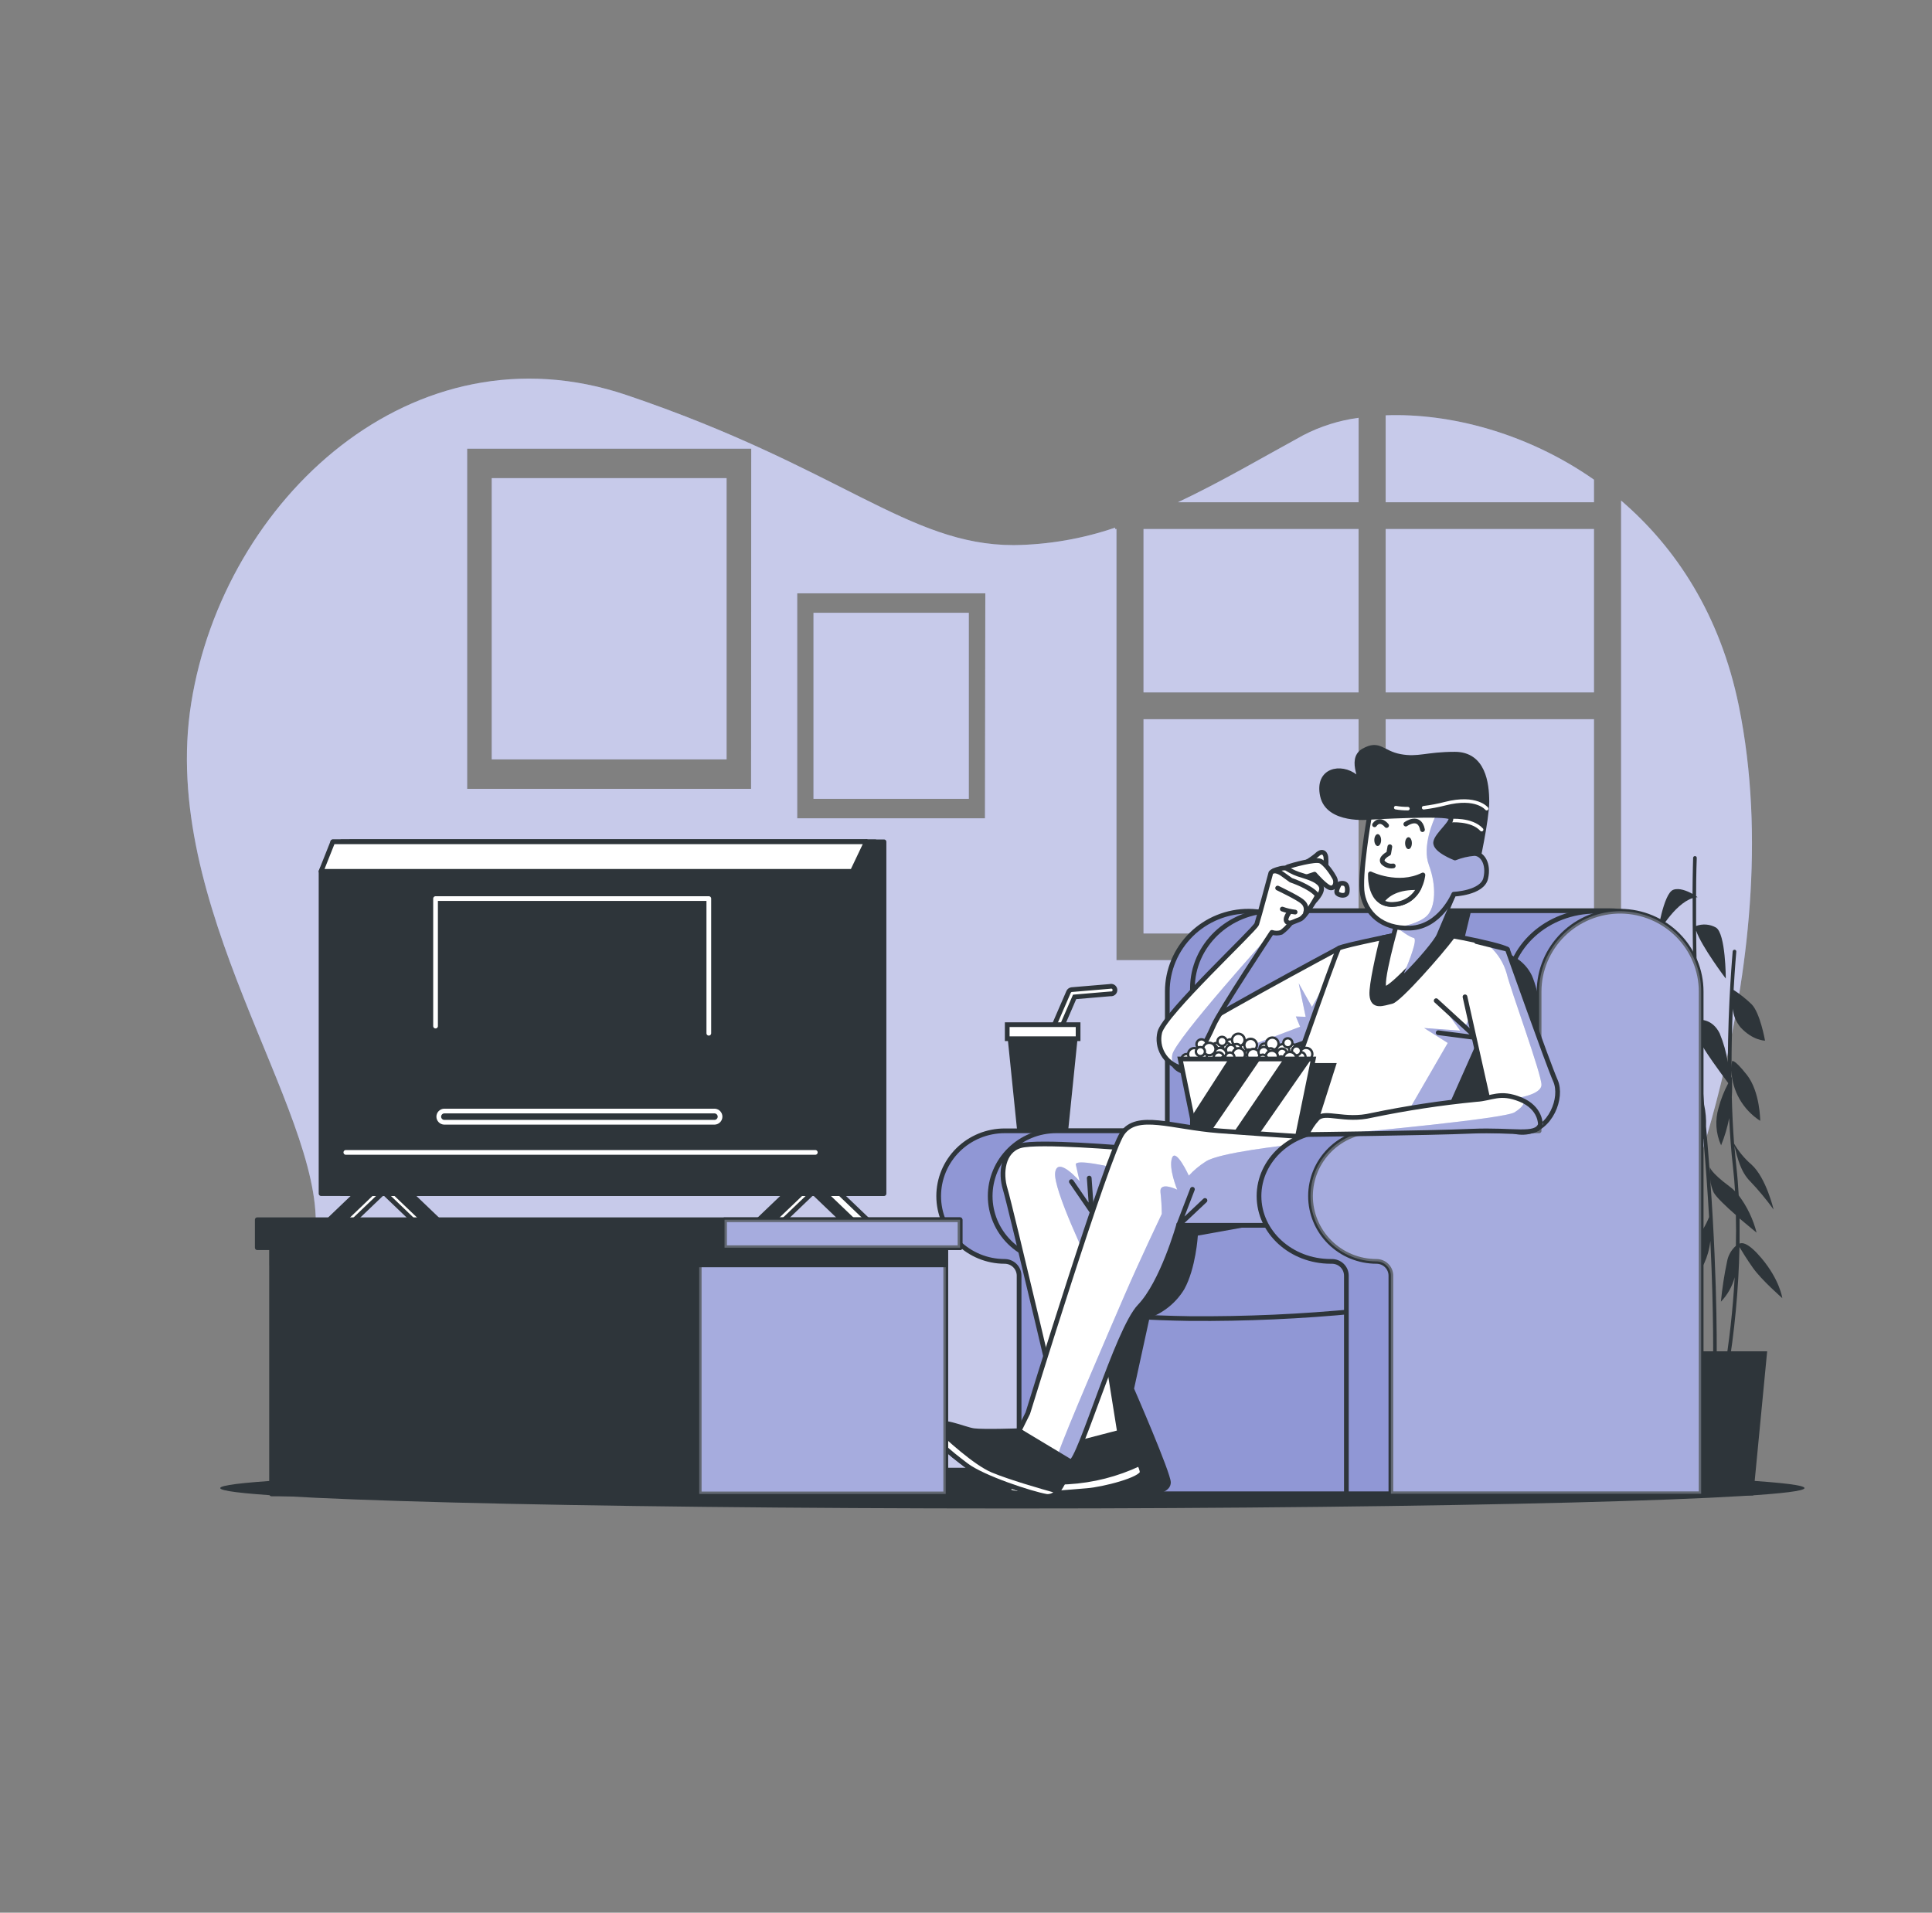 <svg width="410" height="406" viewBox="0 0 410 406" fill="none" xmlns="http://www.w3.org/2000/svg">
<rect x="0" y="0" width="410" height="406" fill="#808080" stroke="none"/>
<path d="M288.312 152.664H242.671V198.144H288.312V152.664Z" fill="#9097D5"/>
<path d="M288.32 106.607V88.687C284.205 89.229 280.219 90.485 276.545 92.397C267.96 97.075 259.136 102.296 249.977 106.607H288.32Z" fill="#9097D5"/>
<path d="M338.266 112.291H294.06V146.972H338.266V112.291Z" fill="#9097D5"/>
<path d="M338.266 152.664H294.06V198.144H338.266V152.664Z" fill="#9097D5"/>
<path d="M288.312 112.291H242.671V146.972H288.312V112.291Z" fill="#9097D5"/>
<path d="M294.06 106.607H338.266V101.817C324.031 91.845 307.566 87.647 294.06 88.159V106.607Z" fill="#9097D5"/>
<path d="M352.912 267.505C352.912 267.505 380.48 206.102 369 149.822C365.056 130.497 355.634 116.197 344.023 106.258V203.812H236.931V112.291H236.644V111.999C229.713 114.371 222.443 115.624 215.111 115.71C192.725 115.71 178.366 99.218 133.012 83.871C87.658 68.525 47.462 106.039 40.574 149.254C33.686 192.468 68.134 235.098 66.986 260.652C65.838 286.206 57.63 317.078 57.63 317.078H358.078C358.078 317.078 347.163 297.07 352.912 267.505ZM159.392 167.443H99.138V95.24H159.424L159.392 167.443ZM209.026 173.695H169.182V125.941H209.1L209.026 173.695Z" fill="#9097D5"/>
<path d="M154.193 101.492H104.353V161.19H154.193V101.492Z" fill="#9097D5"/>
<path d="M205.599 130.074H172.635V169.562H205.599V130.074Z" fill="#9097D5"/>
<g opacity="0.7">
<path opacity="0.7" d="M288.312 152.664H242.671V198.144H288.312V152.664Z" fill="white"/>
<path opacity="0.7" d="M288.32 106.607V88.687C284.205 89.229 280.219 90.485 276.545 92.397C267.96 97.075 259.136 102.296 249.977 106.607H288.32Z" fill="white"/>
<path opacity="0.7" d="M338.266 112.291H294.06V146.972H338.266V112.291Z" fill="white"/>
<path opacity="0.7" d="M338.266 152.664H294.06V198.144H338.266V152.664Z" fill="white"/>
<path opacity="0.7" d="M288.312 112.291H242.671V146.972H288.312V112.291Z" fill="white"/>
<path opacity="0.7" d="M294.06 106.607H338.266V101.817C324.031 91.845 307.566 87.647 294.06 88.159V106.607Z" fill="white"/>
<path opacity="0.7" d="M352.912 267.505C352.912 267.505 380.48 206.102 369 149.822C365.056 130.497 355.634 116.197 344.023 106.258V203.812H236.931V112.291H236.644V111.999C229.713 114.371 222.443 115.624 215.111 115.71C192.725 115.71 178.366 99.218 133.012 83.871C87.658 68.525 47.462 106.039 40.574 149.254C33.686 192.468 68.134 235.098 66.986 260.652C65.838 286.206 57.63 317.078 57.63 317.078H358.078C358.078 317.078 347.163 297.07 352.912 267.505ZM159.392 167.443H99.138V95.24H159.424L159.392 167.443ZM209.026 173.695H169.182V125.941H209.1L209.026 173.695Z" fill="white"/>
<path opacity="0.7" d="M154.193 101.492H104.353V161.19H154.193V101.492Z" fill="white"/>
<path opacity="0.7" d="M205.599 130.074H172.635V169.562H205.599V130.074Z" fill="white"/>
</g>
<path d="M214.84 320.196C307.679 320.196 382.94 318.258 382.94 315.868C382.94 313.478 307.679 311.54 214.84 311.54C122.001 311.54 46.74 313.478 46.74 315.868C46.74 318.258 122.001 320.196 214.84 320.196Z" fill="#2E353A"/>
<path d="M373.805 267.059C371.025 263.754 369.705 263.721 369.164 263.973C369.164 262.23 369.164 260.454 369.164 258.646C371.091 260.27 372.772 261.643 372.772 261.643C372.046 258.788 370.759 256.103 368.984 253.742C368.869 251.728 368.713 249.682 368.492 247.717C368.328 246.247 368.196 244.753 368.073 243.259C368.738 245.865 369.385 248.748 371.468 250.811C373.241 252.678 374.884 254.661 376.388 256.746C376.388 256.746 374.822 250.039 371.698 247.205C370.221 245.935 368.971 244.428 368 242.747C367.754 239.451 367.598 236.121 367.516 232.857C367.61 231.451 367.61 230.041 367.516 228.635L367.426 228.749C367.426 228.237 367.426 227.734 367.426 227.238C367.507 229.373 368.106 231.457 369.17 233.315C370.235 235.173 371.734 236.751 373.543 237.916C373.543 237.916 373.543 231.729 370.681 228.115C367.819 224.502 367.557 225.281 367.557 225.281C367.499 225.76 367.467 226.231 367.458 226.678C367.458 222.098 367.565 217.819 367.721 214.141C367.86 215.581 368.431 216.947 369.361 218.063C371.968 220.896 374.568 220.896 374.568 220.896C374.568 220.896 373.526 214.969 371.706 213.158C370.538 212.03 369.264 211.016 367.901 210.129C368.172 205.257 368.459 202.131 368.467 202.009C368.473 201.96 368.468 201.909 368.454 201.861C368.439 201.813 368.416 201.769 368.383 201.73C368.351 201.691 368.312 201.66 368.267 201.636C368.222 201.613 368.173 201.599 368.123 201.595C368.022 201.588 367.923 201.62 367.845 201.683C367.767 201.747 367.717 201.837 367.704 201.936C367.704 202.099 366.72 212.492 366.671 225.484C366.335 223.373 365.752 221.307 364.933 219.329C363.375 216.227 360.767 216.487 360.767 216.487C360.659 216.467 360.549 216.453 360.439 216.447C360.128 209.334 359.988 202.886 359.947 197.551C361.095 200.929 366.237 207.718 366.237 207.718C366.237 207.718 366.237 198.177 364.154 196.886C363.518 196.529 362.812 196.314 362.084 196.256C361.356 196.199 360.623 196.3 359.939 196.553C359.939 194.303 359.939 192.265 359.939 190.479L360.259 190.438L359.939 190.227C359.939 185.201 360.078 182.213 360.078 182.107C360.081 182.058 360.073 182.008 360.055 181.961C360.038 181.915 360.011 181.872 359.977 181.835C359.942 181.799 359.901 181.77 359.855 181.75C359.809 181.729 359.76 181.719 359.709 181.717C359.659 181.715 359.608 181.723 359.561 181.74C359.513 181.757 359.469 181.784 359.432 181.818C359.395 181.852 359.364 181.893 359.343 181.938C359.322 181.984 359.31 182.033 359.308 182.083C359.308 182.164 359.209 184.982 359.176 189.74C358.078 189.131 356.356 188.392 355.076 188.879C352.994 189.691 351.69 198.42 351.69 198.42C351.69 198.42 355.199 191.924 359.201 190.633C359.201 195.773 359.201 202.935 359.513 211.274C358.586 211.152 355.331 210.885 353.773 212.898C351.944 215.212 349.345 223.211 349.345 223.211L359.513 211.623C359.567 213.247 359.633 214.915 359.709 216.625C359.488 216.869 359.578 217.34 359.767 217.892C360.029 223.292 360.382 229.057 360.882 234.944C359.404 236.576 358.071 238.331 356.897 240.19C354.027 244.574 353.773 251.282 353.773 251.282C353.773 251.282 360.218 244.639 361.489 241.692C362.005 247.644 362.399 253.23 362.694 258.338C362.001 260.095 361.008 261.721 359.759 263.145C357.151 266.239 357.151 273.205 357.151 273.205C357.151 273.205 362.071 270.932 362.965 263.405C363.736 279.425 363.539 289.608 363.531 289.754C363.53 289.804 363.538 289.854 363.557 289.901C363.575 289.947 363.603 289.99 363.638 290.026C363.673 290.063 363.715 290.092 363.761 290.112C363.807 290.132 363.857 290.143 363.908 290.144C363.958 290.145 364.008 290.136 364.055 290.118C364.101 290.099 364.144 290.072 364.18 290.037C364.216 290.003 364.244 289.961 364.264 289.915C364.283 289.869 364.293 289.82 364.293 289.77C364.293 289.592 364.613 273.701 362.94 250.34C363.02 251.288 363.261 252.216 363.654 253.084C364.162 254.083 366.302 256.097 368.377 257.916C368.434 260.132 368.434 262.317 368.377 264.452C367.391 265.323 366.732 266.5 366.507 267.789C365.912 270.6 365.476 273.441 365.203 276.299C366.608 274.851 367.613 273.07 368.123 271.127C367.749 277.968 366.988 284.784 365.843 291.54C365.826 291.64 365.849 291.743 365.907 291.826C365.966 291.91 366.054 291.967 366.155 291.987H366.228C366.319 291.986 366.406 291.954 366.475 291.897C366.544 291.839 366.59 291.759 366.606 291.67C368.102 282.756 368.952 273.747 369.148 264.712C369.631 265.524 370.673 267.254 371.985 269.105C373.805 271.687 378.233 275.552 378.233 275.552C378.233 275.552 377.717 271.703 373.805 267.059ZM367.032 251.842C362.866 248.748 362.866 247.717 362.866 247.717C362.84 248.223 362.84 248.729 362.866 249.235C362.629 245.987 362.35 242.609 362.046 239.118C362.106 237.553 361.968 235.988 361.636 234.457C361.251 229.812 360.956 225.289 360.718 220.953C361.538 222.853 365.089 227.669 366.745 229.885V229.975C365.876 231.607 365.197 233.331 364.72 235.115C363.921 237.757 364.107 240.595 365.244 243.113C366.001 241.247 366.575 239.314 366.958 237.339C367.122 240.847 367.376 244.388 367.778 247.831C367.959 249.503 368.101 251.179 368.205 252.857C367.839 252.491 367.447 252.151 367.032 251.842Z" fill="#2E353A"/>
<path d="M372.075 317.435H358.34L355.404 286.831H375.019L372.075 317.435Z" fill="#2E353A"/>
<path d="M247.722 210.47V240.035H213.2C211.362 240.034 209.542 240.392 207.844 241.087C206.146 241.783 204.603 242.803 203.303 244.09C202.003 245.376 200.972 246.904 200.268 248.585C199.565 250.266 199.203 252.068 199.203 253.888C199.203 257.564 200.677 261.09 203.302 263.689C205.927 266.289 209.488 267.749 213.2 267.749C214.013 267.749 214.793 268.069 215.369 268.638C215.944 269.208 216.267 269.98 216.267 270.786V317.07H282.08V210.47C282.08 205.976 280.288 201.663 277.095 198.47C273.901 195.277 269.563 193.461 265.024 193.418C262.756 193.408 260.508 193.841 258.409 194.693C256.31 195.545 254.402 196.8 252.795 198.384C251.187 199.969 249.911 201.852 249.041 203.926C248.17 206 247.722 208.224 247.722 210.47Z" fill="#9097D5" stroke="#2E353A" stroke-miterlimit="10"/>
<path d="M258.653 210.47V240.035H224.131C222.293 240.034 220.473 240.392 218.775 241.087C217.076 241.783 215.533 242.803 214.233 244.09C212.934 245.376 211.902 246.904 211.199 248.585C210.495 250.266 210.133 252.068 210.133 253.888C210.133 257.564 211.608 261.09 214.233 263.689C216.858 266.289 220.418 267.749 224.131 267.749C224.944 267.749 225.724 268.069 226.299 268.638C226.874 269.208 227.197 269.98 227.197 270.786V317.07H293.035V210.47C293.035 205.976 291.244 201.663 288.05 198.47C284.856 195.277 280.518 193.461 275.979 193.418C273.709 193.404 271.458 193.835 269.357 194.686C267.255 195.537 265.344 196.791 263.734 198.375C262.123 199.96 260.846 201.845 259.973 203.92C259.101 205.996 258.653 208.222 258.653 210.47Z" fill="#9097D5" stroke="#2E353A" stroke-miterlimit="10"/>
<path d="M267.73 259.84L254.2 262.276C254.2 262.276 253.79 269.178 251.33 273.644C249.641 276.446 247.038 278.595 243.95 279.734L240.67 294.756C240.67 294.756 248.46 312.62 248.46 314.65C248.46 316.68 245.59 317.086 245.59 317.086H229.19V254.968H269.78L267.73 259.84Z" fill="#2E353A"/>
<path d="M253.052 248.537V209.796C253.052 200.694 260.768 193.313 270.272 193.313H341.612C351.124 193.313 358.832 200.694 358.832 209.796V255.082H268.361L253.052 248.537Z" fill="#9097D5" stroke="#2E353A" stroke-miterlimit="10"/>
<path d="M312.199 193.305L310.69 199.557L319.8 202.31C319.8 202.31 323.564 203.65 325.105 207.06C326.647 210.47 327.631 217.811 327.631 217.811L327.885 224.81V238.728H298.365L302.4 200.077L306.188 193.581L312.199 193.305Z" fill="#2E353A"/>
<path d="M287.976 278.305C276.207 279.45 264.385 279.979 252.56 279.888C234.7 279.628 224.04 277.777 224.04 277.777" stroke="#2E353A" stroke-miterlimit="10"/>
<path d="M284.105 201.295C284.105 201.295 251.519 218.72 249.92 220.864C248.321 223.008 247.32 227.36 252.921 227.79C258.521 228.221 279.71 220.271 279.71 220.271L284.105 201.295Z" fill="white"/>
<path d="M281.309 208.684L278.415 213.727L275.61 208.725L277.086 215.838L275.003 215.765L275.905 217.941L257.956 224.762C257.956 224.762 263.843 225.436 268.329 223.787C272.814 222.139 276.84 221.075 276.84 221.075L281.309 208.684Z" fill="#9097D5"/>
<g style="mix-blend-mode:multiply" opacity="0.3">
<path d="M281.309 208.684L278.415 213.727L275.61 208.725L277.086 215.838L275.003 215.765L275.905 217.941L257.956 224.762C257.956 224.762 263.843 225.436 268.329 223.787C272.814 222.139 276.84 221.075 276.84 221.075L281.309 208.684Z" fill="#D9DCF2"/>
</g>
<path d="M284.105 201.295C284.105 201.295 251.519 218.72 249.92 220.864C248.321 223.008 247.32 227.36 252.921 227.79C258.521 228.221 279.71 220.271 279.71 220.271L284.105 201.295Z" stroke="#2E353A" stroke-linecap="round" stroke-linejoin="round"/>
<path d="M274.987 184.121C276.58 183.498 278.064 182.63 279.382 181.547C280.784 180.158 281.383 181.352 281.383 182.14C281.383 182.927 281.785 184.917 279.784 185.704C277.783 186.492 274.987 186.102 274.987 184.121Z" fill="white" stroke="#2E353A" stroke-linecap="round" stroke-linejoin="round"/>
<path d="M270.452 186.013C271.333 185.244 272.289 184.564 273.306 183.983C274.126 183.691 279.095 182.278 280.202 182.781C281.309 183.285 282.777 185.485 283.228 186.362C283.679 187.239 283.376 188.514 282.408 188.465C281.44 188.416 278.972 185.558 278.972 185.558L274.872 186.906C274.872 186.906 273.175 187.653 272.347 187.174C271.518 186.695 270.674 186.971 270.452 186.013Z" fill="white" stroke="#2E353A" stroke-linecap="round" stroke-linejoin="round"/>
<path d="M270.69 184.665C270.69 184.665 272.56 183.967 273.101 184.381C274.114 185.025 275.22 185.512 276.381 185.826C278.095 186.37 280.005 186.995 280.415 188.262C280.825 189.529 278.775 191.453 278.775 191.453C276.965 190.221 275.087 189.087 273.15 188.059C271.42 187.198 268.616 185.258 270.69 184.665Z" fill="white" stroke="#2E353A" stroke-linecap="round" stroke-linejoin="round"/>
<path d="M273.962 186.833L272.158 185.534C272.158 185.534 270.518 184.267 269.698 185.258C269.698 185.258 267.099 194.961 266.697 196.147C266.295 197.332 247.123 215.18 246.123 219.11C245.739 220.684 245.981 222.343 246.799 223.745C247.618 225.146 248.949 226.182 250.518 226.637C252.921 227.23 256.119 220.896 257.513 217.705C258.907 214.514 269.911 197.909 269.911 197.909C270.561 198.122 271.263 198.122 271.912 197.909C272.678 197.355 273.353 196.686 273.913 195.927L275.914 195.115C276.906 194.726 279.308 190.763 279.505 190.17C279.515 190.111 279.515 190.051 279.505 189.992C278.128 188.213 273.962 186.833 273.962 186.833Z" fill="white"/>
<g style="mix-blend-mode:multiply">
<path d="M248.944 225.939C249.428 226.252 249.96 226.488 250.518 226.637C252.921 227.23 256.119 220.896 257.513 217.705C258.907 214.514 269.911 197.909 269.911 197.909C269.911 197.909 249.362 220.645 248.772 223.893C248.648 224.578 248.707 225.283 248.944 225.939Z" fill="#9097D5"/>
</g>
<g style="mix-blend-mode:multiply" opacity="0.3">
<path d="M248.944 225.939C249.428 226.252 249.96 226.488 250.518 226.637C252.921 227.23 256.119 220.896 257.513 217.705C258.907 214.514 269.911 197.909 269.911 197.909C269.911 197.909 249.362 220.645 248.772 223.893C248.648 224.578 248.707 225.283 248.944 225.939Z" fill="#D9DCF2"/>
</g>
<path d="M273.962 186.833L272.158 185.534C272.158 185.534 270.518 184.267 269.698 185.258C269.698 185.258 267.099 194.961 266.697 196.147C266.295 197.332 247.123 215.18 246.123 219.11C245.739 220.684 245.981 222.343 246.799 223.745C247.618 225.146 248.949 226.182 250.518 226.637C252.921 227.23 256.119 220.896 257.513 217.705C258.907 214.514 269.911 197.909 269.911 197.909C270.561 198.122 271.263 198.122 271.912 197.909C272.678 197.355 273.353 196.686 273.913 195.927L275.914 195.115C276.906 194.726 279.308 190.763 279.505 190.17C279.515 190.111 279.515 190.051 279.505 189.992C278.128 188.213 273.962 186.833 273.962 186.833Z" stroke="#2E353A" stroke-linecap="round" stroke-linejoin="round"/>
<path d="M272.125 192.964C273.004 193.284 273.917 193.5 274.848 193.605" stroke="#2E353A" stroke-linecap="round" stroke-linejoin="round"/>
<path d="M273.552 193.735C273.552 193.735 271.912 195.854 273.913 195.952" stroke="#2E353A" stroke-linecap="round" stroke-linejoin="round"/>
<path d="M271.133 188.506C271.133 188.506 275.627 190.649 276.406 191.421C276.745 191.69 276.992 192.058 277.109 192.474C277.227 192.889 277.21 193.33 277.062 193.735" stroke="#2E353A" stroke-linecap="round" stroke-linejoin="round"/>
<path d="M284.302 187.572C284.302 187.572 283.318 189.196 283.81 189.651C284.302 190.105 285.778 190.382 285.901 189.285C286.024 188.189 285.778 187.198 284.302 187.572Z" fill="white" stroke="#2E353A" stroke-linecap="round" stroke-linejoin="round"/>
<path d="M237.587 303.997C237.587 303.997 242.392 310.858 242.392 312.449C242.392 314.041 234.126 316.144 230.658 316.404C227.189 316.664 218.932 317.46 215.463 316.932C211.995 316.404 215.463 315.088 218.932 312.709C222.4 310.33 225.598 309.543 226.394 306.904L237.587 303.997Z" fill="#2E353A" stroke="#2E353A" stroke-miterlimit="10"/>
<path d="M230.658 316.404C234.126 316.144 242.392 314.033 242.392 312.449C242.292 311.838 242.081 311.249 241.769 310.712C237.033 312.952 231.903 314.259 226.664 314.561C221.113 314.845 217.579 314.894 215.504 314.885C213.864 315.933 213.257 316.599 215.463 316.932C218.94 317.492 227.197 316.68 230.658 316.404Z" fill="white" stroke="#2E353A" stroke-miterlimit="10"/>
<path d="M239.194 243.73C239.194 243.73 220.26 242.106 216.529 243.202C212.798 244.298 212.265 249.008 213.331 252.443C214.397 255.877 226.394 306.936 226.394 306.936L237.587 304.029L231.461 265.67L239.194 243.73Z" fill="white"/>
<path d="M235.971 247.774C235.971 247.774 228.034 245.874 228.313 247.23C228.591 248.586 229.133 250.754 229.133 250.754C229.133 250.754 224.475 245.33 223.926 248.854C223.376 252.378 231.306 268.642 231.306 268.642L235.971 247.774Z" fill="#9097D5"/>
<g style="mix-blend-mode:multiply" opacity="0.3">
<path d="M235.971 247.774C235.971 247.774 228.034 245.874 228.313 247.23C228.591 248.586 229.133 250.754 229.133 250.754C229.133 250.754 224.475 245.33 223.926 248.854C223.376 252.378 231.306 268.642 231.306 268.642L235.971 247.774Z" fill="#D9DCF2"/>
</g>
<path d="M239.194 243.73C239.194 243.73 220.26 242.106 216.529 243.202C212.798 244.298 212.265 249.008 213.331 252.443C214.397 255.877 226.394 306.936 226.394 306.936L237.587 304.029L231.461 265.67L239.194 243.73Z" stroke="#2E353A" stroke-miterlimit="10"/>
<path d="M227.361 250.819L231.65 257.071L231.15 250.064" stroke="#2E353A" stroke-linecap="round" stroke-linejoin="round"/>
<path d="M299.899 197.73C299.899 197.73 284.704 200.702 284.105 201.295C283.507 201.888 269.714 241.489 269.714 241.489H305.097C305.097 241.489 321.292 202.513 319.857 201.498C318.422 200.483 302.9 197.316 299.899 197.73Z" fill="white" stroke="#2E353A" stroke-linecap="round" stroke-linejoin="round"/>
<path d="M311.821 216.016L311.124 217.527L306.68 214.36L309.878 218.769L302.227 218.217L307.238 221.384L299.038 235.561L307.656 234.181L313.347 221.384L311.821 216.016Z" fill="#9097D5"/>
<g style="mix-blend-mode:multiply" opacity="0.3">
<path d="M311.821 216.016L311.124 217.527L306.68 214.36L309.878 218.769L302.227 218.217L307.238 221.384L299.038 235.561L307.656 234.181L313.347 221.384L311.821 216.016Z" fill="#D9DCF2"/>
</g>
<path d="M304.778 212.411L313.355 220.271L305.204 219.208" stroke="#2E353A" stroke-linecap="round" stroke-linejoin="round"/>
<path d="M299.899 197.73C299.899 197.73 296.783 198.339 293.339 199.062C292.584 202.156 290.969 209.066 291.125 211.193C291.321 213.97 293.519 212.979 295.323 212.582C296.897 212.232 305.581 202.407 308.345 198.688C304.622 198.022 301.153 197.568 299.899 197.73Z" fill="#2E353A" stroke="#2E353A" stroke-linecap="round" stroke-linejoin="round"/>
<path d="M276.799 225.655H283.671L278.365 242.317H271.297L276.799 225.655Z" fill="#2E353A"/>
<path d="M296.504 195.749C296.504 195.749 292.502 209.61 293.904 209.813C295.307 210.016 304.097 200.304 304.901 198.323C305.704 196.342 308.509 189.805 308.509 189.805C308.509 189.805 302.9 195.359 296.504 195.749Z" fill="white" stroke="#2E353A" stroke-linecap="round" stroke-linejoin="round"/>
<g style="mix-blend-mode:multiply">
<path d="M304.901 198.323C305.721 196.35 308.509 189.805 308.509 189.805C308.509 189.805 302.9 195.359 296.504 195.749L296.225 196.723C297.234 197.535 299.111 198.891 300.005 199.086C300.899 199.281 299.185 203.674 297.947 206.63C300.94 203.666 304.409 199.541 304.901 198.323Z" fill="#9097D5"/>
</g>
<g style="mix-blend-mode:multiply" opacity="0.3">
<path d="M304.901 198.323C305.721 196.35 308.509 189.805 308.509 189.805C308.509 189.805 302.9 195.359 296.504 195.749L296.225 196.723C297.234 197.535 299.111 198.891 300.005 199.086C300.899 199.281 299.185 203.674 297.947 206.63C300.94 203.666 304.409 199.541 304.901 198.323Z" fill="#D9DCF2"/>
</g>
<path d="M290.583 173.492C290.583 173.492 281.867 174.45 280.653 168.937C279.44 163.423 284.54 162.4 287.681 164.877C290.083 166.76 285.983 161.279 289.37 159.363C292.756 157.447 293.248 159.842 297.127 160.565C301.006 161.288 302.695 160.086 308.746 160.086C314.798 160.086 315.536 166.322 315.536 170.155C315.536 173.987 313.355 183.829 313.355 183.829C313.355 183.829 309.722 184.787 307.057 183.829C304.392 182.871 301.243 179.769 302.211 177.836C303.179 175.904 300.76 174.954 298.332 174.954C295.905 174.954 290.583 173.492 290.583 173.492Z" fill="#2E353A" stroke="#2E353A" stroke-linecap="round" stroke-linejoin="round"/>
<path d="M302.121 171.454C303.667 171.266 305.198 170.976 306.705 170.585C313.355 168.888 315.495 171.649 315.495 171.649" stroke="white" stroke-width="0.75" stroke-linecap="round" stroke-linejoin="round"/>
<path d="M296.2 171.438C297.05 171.587 297.912 171.657 298.775 171.649" stroke="white" stroke-width="0.75" stroke-linecap="round" stroke-linejoin="round"/>
<path d="M307.779 174.198C307.779 174.198 312.281 173.768 314.421 176.107" stroke="white" stroke-width="0.75" stroke-linecap="round" stroke-linejoin="round"/>
<path d="M252.863 224.786C252.863 224.993 252.801 225.196 252.685 225.368C252.569 225.54 252.404 225.674 252.21 225.754C252.017 225.833 251.804 225.854 251.599 225.813C251.394 225.773 251.206 225.673 251.058 225.527C250.91 225.38 250.809 225.193 250.768 224.99C250.727 224.787 250.748 224.576 250.828 224.385C250.908 224.194 251.044 224.03 251.218 223.915C251.392 223.8 251.596 223.738 251.806 223.738C251.944 223.738 252.082 223.766 252.21 223.818C252.339 223.871 252.455 223.948 252.554 224.045C252.652 224.143 252.73 224.258 252.783 224.385C252.836 224.512 252.863 224.648 252.863 224.786Z" fill="white" stroke="#2E353A" stroke-width="0.5" stroke-miterlimit="10"/>
<path d="M253.462 225.103C254.196 225.103 254.79 224.514 254.79 223.787C254.79 223.061 254.196 222.472 253.462 222.472C252.728 222.472 252.134 223.061 252.134 223.787C252.134 224.514 252.728 225.103 253.462 225.103Z" fill="white" stroke="#2E353A" stroke-width="0.5" stroke-miterlimit="10"/>
<path d="M253.093 226.654C253.627 226.654 254.061 226.225 254.061 225.695C254.061 225.166 253.627 224.737 253.093 224.737C252.559 224.737 252.125 225.166 252.125 225.695C252.125 226.225 252.559 226.654 253.093 226.654Z" fill="white" stroke="#2E353A" stroke-width="0.5" stroke-miterlimit="10"/>
<path d="M276.57 224.737C276.571 224.945 276.511 225.148 276.395 225.321C276.28 225.495 276.115 225.63 275.922 225.711C275.729 225.791 275.516 225.813 275.311 225.774C275.105 225.734 274.916 225.635 274.767 225.489C274.618 225.343 274.516 225.156 274.475 224.953C274.433 224.749 274.454 224.538 274.534 224.346C274.614 224.155 274.749 223.99 274.923 223.875C275.097 223.76 275.302 223.698 275.512 223.698C275.791 223.698 276.059 223.807 276.257 224.002C276.455 224.196 276.567 224.461 276.57 224.737Z" fill="white" stroke="#2E353A" stroke-width="0.5" stroke-miterlimit="10"/>
<path d="M278.497 223.738C278.498 224.001 278.421 224.258 278.275 224.477C278.129 224.696 277.92 224.867 277.675 224.968C277.431 225.069 277.161 225.096 276.901 225.045C276.641 224.994 276.402 224.868 276.215 224.682C276.028 224.497 275.9 224.26 275.849 224.003C275.797 223.745 275.825 223.479 275.927 223.236C276.029 222.994 276.202 222.788 276.423 222.643C276.644 222.498 276.903 222.421 277.168 222.423C277.521 222.423 277.858 222.562 278.108 222.808C278.357 223.055 278.497 223.39 278.497 223.738Z" fill="white" stroke="#2E353A" stroke-width="0.5" stroke-miterlimit="10"/>
<path d="M277.767 225.655C277.767 225.844 277.71 226.03 277.604 226.187C277.497 226.345 277.346 226.467 277.169 226.54C276.993 226.613 276.798 226.632 276.61 226.595C276.423 226.558 276.25 226.466 276.115 226.332C275.98 226.198 275.888 226.028 275.85 225.842C275.813 225.656 275.832 225.463 275.905 225.288C275.978 225.113 276.102 224.963 276.262 224.858C276.421 224.753 276.608 224.697 276.799 224.697C276.927 224.696 277.053 224.72 277.171 224.767C277.289 224.815 277.396 224.886 277.486 224.975C277.576 225.064 277.647 225.17 277.695 225.287C277.744 225.404 277.768 225.529 277.767 225.655Z" fill="white" stroke="#2E353A" stroke-width="0.5" stroke-miterlimit="10"/>
<path d="M264.811 222.829C264.811 223.036 264.749 223.239 264.633 223.411C264.516 223.583 264.351 223.718 264.158 223.797C263.965 223.876 263.752 223.897 263.547 223.856C263.341 223.816 263.153 223.716 263.005 223.57C262.857 223.423 262.756 223.237 262.716 223.033C262.675 222.83 262.696 222.62 262.776 222.428C262.856 222.237 262.991 222.073 263.165 221.958C263.339 221.843 263.544 221.782 263.753 221.782C263.892 221.782 264.029 221.809 264.158 221.861C264.286 221.914 264.403 221.991 264.501 222.088C264.599 222.186 264.677 222.301 264.73 222.428C264.783 222.555 264.811 222.691 264.811 222.829Z" fill="white" stroke="#2E353A" stroke-width="0.5" stroke-miterlimit="10"/>
<path d="M266.738 221.83C266.738 222.092 266.659 222.348 266.513 222.566C266.366 222.783 266.157 222.953 265.913 223.053C265.668 223.153 265.4 223.179 265.14 223.128C264.881 223.077 264.643 222.951 264.456 222.766C264.269 222.581 264.142 222.345 264.09 222.088C264.039 221.832 264.065 221.566 264.166 221.324C264.267 221.082 264.439 220.875 264.659 220.73C264.878 220.584 265.137 220.507 265.401 220.507C265.577 220.506 265.751 220.539 265.914 220.605C266.077 220.671 266.224 220.769 266.349 220.892C266.473 221.015 266.571 221.161 266.638 221.322C266.705 221.484 266.739 221.656 266.738 221.83Z" fill="white" stroke="#2E353A" stroke-width="0.5" stroke-miterlimit="10"/>
<path d="M265.04 224.697C265.575 224.697 266.008 224.268 266.008 223.738C266.008 223.209 265.575 222.78 265.04 222.78C264.506 222.78 264.073 223.209 264.073 223.738C264.073 224.268 264.506 224.697 265.04 224.697Z" fill="white" stroke="#2E353A" stroke-width="0.5" stroke-miterlimit="10"/>
<path d="M261.129 222.691C261.713 222.691 262.187 222.222 262.187 221.644C262.187 221.065 261.713 220.596 261.129 220.596C260.545 220.596 260.071 221.065 260.071 221.644C260.071 222.222 260.545 222.691 261.129 222.691Z" fill="white" stroke="#2E353A" stroke-width="0.5" stroke-miterlimit="10"/>
<path d="M264.122 220.645C264.136 220.827 264.113 221.01 264.052 221.182C263.992 221.355 263.896 221.513 263.771 221.647C263.646 221.781 263.494 221.888 263.325 221.961C263.156 222.034 262.974 222.072 262.79 222.072C262.605 222.072 262.423 222.034 262.254 221.961C262.085 221.888 261.933 221.781 261.808 221.647C261.683 221.513 261.587 221.355 261.527 221.182C261.466 221.01 261.443 220.827 261.457 220.645C261.483 220.313 261.635 220.003 261.882 219.777C262.129 219.55 262.453 219.425 262.79 219.425C263.126 219.425 263.45 219.55 263.697 219.777C263.944 220.003 264.096 220.313 264.122 220.645Z" fill="white" stroke="#2E353A" stroke-width="0.5" stroke-miterlimit="10"/>
<path d="M263.384 222.561C263.384 222.751 263.327 222.936 263.221 223.093C263.115 223.251 262.963 223.374 262.787 223.446C262.61 223.519 262.415 223.538 262.228 223.501C262.04 223.464 261.868 223.373 261.732 223.239C261.597 223.105 261.505 222.934 261.467 222.748C261.43 222.562 261.449 222.369 261.522 222.194C261.596 222.019 261.72 221.87 261.879 221.764C262.038 221.659 262.225 221.603 262.416 221.603C262.544 221.602 262.67 221.626 262.788 221.674C262.906 221.721 263.013 221.792 263.103 221.881C263.193 221.97 263.264 222.076 263.313 222.193C263.361 222.31 263.385 222.435 263.384 222.561Z" fill="white" stroke="#2E353A" stroke-width="0.5" stroke-miterlimit="10"/>
<path d="M269.403 222.561C269.403 222.768 269.341 222.971 269.225 223.143C269.108 223.315 268.943 223.45 268.75 223.529C268.557 223.608 268.344 223.629 268.139 223.588C267.933 223.548 267.745 223.448 267.597 223.302C267.449 223.155 267.348 222.969 267.308 222.765C267.267 222.562 267.288 222.352 267.368 222.16C267.448 221.969 267.583 221.805 267.757 221.69C267.931 221.575 268.136 221.514 268.345 221.514C268.484 221.513 268.622 221.539 268.751 221.591C268.88 221.643 268.997 221.72 269.095 221.818C269.194 221.915 269.272 222.031 269.325 222.159C269.377 222.287 269.404 222.423 269.403 222.561Z" fill="white" stroke="#2E353A" stroke-width="0.5" stroke-miterlimit="10"/>
<path d="M270.001 222.87C270.735 222.87 271.33 222.281 271.33 221.554C271.33 220.828 270.735 220.239 270.001 220.239C269.268 220.239 268.673 220.828 268.673 221.554C268.673 222.281 269.268 222.87 270.001 222.87Z" fill="white" stroke="#2E353A" stroke-width="0.5" stroke-miterlimit="10"/>
<path d="M269.632 224.429C270.167 224.429 270.6 224 270.6 223.471C270.6 222.941 270.167 222.512 269.632 222.512C269.098 222.512 268.665 222.941 268.665 223.471C268.665 224 269.098 224.429 269.632 224.429Z" fill="white" stroke="#2E353A" stroke-width="0.5" stroke-miterlimit="10"/>
<path d="M273.167 222.285C273.242 222.092 273.374 221.925 273.545 221.806C273.716 221.687 273.919 221.621 274.128 221.616C274.337 221.611 274.543 221.668 274.719 221.779C274.896 221.889 275.035 222.05 275.12 222.239C275.205 222.428 275.231 222.638 275.195 222.842C275.16 223.046 275.064 223.235 274.919 223.385C274.775 223.535 274.59 223.64 274.386 223.685C274.182 223.731 273.969 223.715 273.773 223.641C273.644 223.592 273.525 223.517 273.424 223.422C273.323 223.327 273.242 223.214 273.186 223.088C273.13 222.962 273.099 222.826 273.096 222.688C273.092 222.551 273.116 222.413 273.167 222.285Z" fill="white" stroke="#2E353A" stroke-width="0.5" stroke-miterlimit="10"/>
<path d="M271.002 222.488C271.098 222.244 271.264 222.034 271.481 221.883C271.697 221.733 271.954 221.65 272.218 221.644C272.482 221.638 272.742 221.71 272.965 221.851C273.188 221.991 273.364 222.194 273.471 222.433C273.577 222.673 273.61 222.938 273.564 223.196C273.518 223.454 273.397 223.693 273.214 223.882C273.031 224.071 272.796 224.202 272.538 224.259C272.28 224.316 272.011 224.296 271.764 224.201C271.601 224.138 271.451 224.044 271.324 223.924C271.197 223.804 271.095 223.66 271.025 223.501C270.954 223.342 270.915 223.171 270.911 222.997C270.907 222.823 270.938 222.65 271.002 222.488Z" fill="white" stroke="#2E353A" stroke-width="0.5" stroke-miterlimit="10"/>
<path d="M272.396 221.01C272.44 220.892 272.508 220.785 272.595 220.693C272.682 220.602 272.787 220.529 272.903 220.478C273.019 220.427 273.145 220.4 273.271 220.398C273.398 220.396 273.524 220.419 273.642 220.466C273.821 220.534 273.976 220.653 274.087 220.808C274.197 220.963 274.259 221.147 274.264 221.337C274.268 221.527 274.216 221.714 274.113 221.874C274.01 222.035 273.862 222.161 273.687 222.238C273.511 222.314 273.317 222.338 273.128 222.304C272.939 222.271 272.764 222.184 272.626 222.052C272.488 221.92 272.392 221.751 272.351 221.566C272.31 221.38 272.326 221.187 272.396 221.01Z" fill="white" stroke="#2E353A" stroke-width="0.5" stroke-miterlimit="10"/>
<path d="M275.02 223.974C275.096 223.781 275.228 223.615 275.4 223.496C275.571 223.377 275.775 223.312 275.984 223.308C276.193 223.304 276.399 223.361 276.575 223.473C276.752 223.585 276.891 223.746 276.974 223.935C277.058 224.125 277.083 224.336 277.046 224.54C277.009 224.744 276.912 224.932 276.767 225.082C276.622 225.231 276.435 225.334 276.231 225.378C276.026 225.423 275.813 225.406 275.618 225.33C275.358 225.229 275.148 225.029 275.036 224.775C274.924 224.52 274.918 224.232 275.02 223.974Z" fill="white" stroke="#2E353A" stroke-width="0.5" stroke-miterlimit="10"/>
<path d="M272.855 224.209C272.951 223.965 273.119 223.755 273.336 223.606C273.553 223.456 273.81 223.373 274.074 223.368C274.339 223.363 274.599 223.436 274.821 223.577C275.044 223.719 275.219 223.922 275.325 224.162C275.431 224.403 275.462 224.668 275.415 224.926C275.368 225.184 275.245 225.422 275.062 225.611C274.878 225.799 274.642 225.929 274.383 225.985C274.125 226.04 273.855 226.019 273.609 225.923C273.28 225.794 273.016 225.542 272.875 225.22C272.733 224.899 272.726 224.536 272.855 224.209Z" fill="white" stroke="#2E353A" stroke-width="0.5" stroke-miterlimit="10"/>
<path d="M274.241 222.699C274.31 222.525 274.43 222.374 274.585 222.267C274.741 222.16 274.925 222.1 275.114 222.096C275.304 222.093 275.49 222.144 275.65 222.245C275.809 222.346 275.935 222.492 276.012 222.663C276.088 222.835 276.112 223.025 276.079 223.21C276.046 223.395 275.959 223.566 275.829 223.702C275.698 223.837 275.53 223.932 275.345 223.973C275.16 224.014 274.967 224.001 274.79 223.933C274.672 223.888 274.564 223.821 274.472 223.734C274.381 223.648 274.307 223.544 274.256 223.43C274.205 223.315 274.177 223.191 274.175 223.066C274.172 222.94 274.195 222.816 274.241 222.699Z" fill="white" stroke="#2E353A" stroke-width="0.5" stroke-miterlimit="10"/>
<path d="M259.21 221.976C259.26 221.848 259.335 221.73 259.431 221.631C259.527 221.531 259.642 221.452 259.77 221.396C259.897 221.341 260.034 221.312 260.173 221.31C260.312 221.307 260.45 221.333 260.58 221.384C260.829 221.493 261.026 221.693 261.129 221.943C261.233 222.193 261.235 222.472 261.136 222.723C261.037 222.975 260.843 223.178 260.596 223.292C260.349 223.405 260.067 223.42 259.809 223.333C259.548 223.231 259.338 223.031 259.226 222.777C259.114 222.523 259.108 222.235 259.21 221.976Z" fill="white" stroke="#2E353A" stroke-width="0.5" stroke-miterlimit="10"/>
<path d="M257.045 222.212C257.14 221.967 257.306 221.755 257.522 221.604C257.738 221.452 257.995 221.368 258.259 221.361C258.524 221.354 258.785 221.425 259.008 221.566C259.232 221.706 259.409 221.908 259.516 222.148C259.623 222.388 259.656 222.654 259.611 222.912C259.565 223.17 259.443 223.409 259.26 223.599C259.077 223.788 258.841 223.92 258.583 223.976C258.324 224.033 258.055 224.012 257.808 223.917C257.645 223.855 257.495 223.762 257.368 223.642C257.241 223.523 257.14 223.38 257.069 223.221C256.998 223.063 256.959 222.892 256.955 222.719C256.951 222.546 256.982 222.373 257.045 222.212Z" fill="white" stroke="#2E353A" stroke-width="0.5" stroke-miterlimit="10"/>
<path d="M258.431 220.693C258.525 220.457 258.709 220.266 258.945 220.164C259.18 220.062 259.447 220.057 259.686 220.149C259.925 220.242 260.117 220.425 260.22 220.658C260.323 220.891 260.329 221.155 260.235 221.392C260.142 221.629 259.957 221.819 259.722 221.921C259.486 222.023 259.22 222.028 258.981 221.936C258.741 221.843 258.549 221.66 258.446 221.427C258.343 221.194 258.338 220.93 258.431 220.693Z" fill="white" stroke="#2E353A" stroke-width="0.5" stroke-miterlimit="10"/>
<path d="M265.36 224.973C265.36 225.18 265.298 225.382 265.182 225.555C265.066 225.727 264.9 225.861 264.707 225.94C264.514 226.02 264.301 226.04 264.096 226C263.891 225.96 263.702 225.86 263.554 225.713C263.407 225.567 263.306 225.38 263.265 225.177C263.224 224.974 263.245 224.763 263.325 224.572C263.405 224.38 263.541 224.217 263.715 224.102C263.889 223.987 264.093 223.925 264.302 223.925C264.442 223.924 264.58 223.95 264.708 224.003C264.837 224.055 264.954 224.132 265.053 224.23C265.151 224.327 265.229 224.443 265.282 224.571C265.335 224.698 265.361 224.835 265.36 224.973Z" fill="white" stroke="#2E353A" stroke-width="0.5" stroke-miterlimit="10"/>
<path d="M267.32 223.966C267.322 224.228 267.244 224.485 267.098 224.704C266.952 224.923 266.743 225.094 266.499 225.195C266.254 225.296 265.985 225.323 265.725 225.272C265.465 225.222 265.226 225.095 265.038 224.91C264.851 224.724 264.723 224.488 264.672 224.23C264.621 223.973 264.648 223.706 264.75 223.464C264.852 223.222 265.025 223.015 265.246 222.87C265.467 222.725 265.727 222.649 265.992 222.65C266.343 222.653 266.68 222.792 266.929 223.038C267.177 223.284 267.318 223.618 267.32 223.966Z" fill="white" stroke="#2E353A" stroke-width="0.5" stroke-miterlimit="10"/>
<path d="M265.59 226.84C266.124 226.84 266.557 226.411 266.557 225.882C266.557 225.353 266.124 224.924 265.59 224.924C265.055 224.924 264.622 225.353 264.622 225.882C264.622 226.411 265.055 226.84 265.59 226.84Z" fill="white" stroke="#2E353A" stroke-width="0.5" stroke-miterlimit="10"/>
<path d="M255.914 225.655C255.728 225.75 255.518 225.789 255.31 225.766C255.102 225.744 254.906 225.66 254.746 225.527C254.586 225.394 254.469 225.216 254.411 225.017C254.352 224.819 254.355 224.607 254.418 224.409C254.481 224.212 254.602 224.037 254.765 223.908C254.928 223.778 255.126 223.7 255.335 223.682C255.543 223.664 255.752 223.707 255.936 223.807C256.119 223.907 256.268 224.058 256.365 224.242C256.43 224.364 256.47 224.497 256.483 224.635C256.495 224.772 256.48 224.91 256.438 225.042C256.396 225.173 256.328 225.295 256.238 225.401C256.148 225.506 256.038 225.592 255.914 225.655Z" fill="white" stroke="#2E353A" stroke-width="0.5" stroke-miterlimit="10"/>
<path d="M257.71 226.889C257.554 226.985 257.379 227.047 257.198 227.073C257.016 227.099 256.831 227.088 256.654 227.04C256.477 226.992 256.312 226.908 256.169 226.794C256.026 226.681 255.908 226.539 255.823 226.378C255.738 226.217 255.687 226.04 255.674 225.859C255.66 225.678 255.685 225.496 255.746 225.324C255.807 225.153 255.902 224.996 256.027 224.863C256.152 224.73 256.303 224.623 256.471 224.55C256.781 224.416 257.131 224.403 257.45 224.514C257.769 224.625 258.034 224.852 258.191 225.149C258.348 225.445 258.385 225.79 258.296 226.113C258.207 226.436 257.997 226.713 257.71 226.889Z" fill="white" stroke="#2E353A" stroke-width="0.5" stroke-miterlimit="10"/>
<path d="M255.651 227.125C255.482 227.212 255.29 227.248 255.099 227.228C254.909 227.208 254.729 227.132 254.582 227.01C254.435 226.889 254.328 226.727 254.274 226.545C254.221 226.363 254.222 226.169 254.28 225.988C254.337 225.807 254.448 225.647 254.597 225.529C254.746 225.41 254.928 225.338 255.118 225.321C255.309 225.304 255.501 225.344 255.668 225.436C255.836 225.527 255.973 225.665 256.061 225.833C256.121 225.945 256.158 226.067 256.169 226.192C256.181 226.317 256.167 226.444 256.129 226.564C256.091 226.684 256.029 226.796 255.947 226.892C255.865 226.988 255.765 227.067 255.651 227.125Z" fill="white" stroke="#2E353A" stroke-width="0.5" stroke-miterlimit="10"/>
<path d="M257.767 223.649C257.581 223.745 257.371 223.783 257.163 223.761C256.955 223.738 256.759 223.655 256.599 223.521C256.439 223.388 256.322 223.211 256.264 223.012C256.205 222.813 256.208 222.601 256.271 222.404C256.334 222.206 256.455 222.032 256.618 221.902C256.781 221.773 256.98 221.694 257.188 221.676C257.396 221.658 257.605 221.702 257.789 221.801C257.972 221.901 258.121 222.052 258.218 222.236C258.282 222.358 258.321 222.492 258.333 222.629C258.345 222.766 258.33 222.904 258.288 223.035C258.246 223.166 258.179 223.288 258.089 223.394C258 223.499 257.89 223.586 257.767 223.649Z" fill="white" stroke="#2E353A" stroke-width="0.5" stroke-miterlimit="10"/>
<path d="M259.555 224.924C259.241 225.086 258.876 225.117 258.54 225.012C258.203 224.907 257.922 224.674 257.759 224.364C257.596 224.054 257.564 223.692 257.67 223.359C257.776 223.025 258.011 222.747 258.325 222.585C258.48 222.505 258.649 222.457 258.823 222.441C258.997 222.426 259.173 222.445 259.34 222.497C259.506 222.549 259.661 222.633 259.795 222.745C259.929 222.856 260.04 222.992 260.12 223.146C260.201 223.299 260.251 223.467 260.266 223.64C260.281 223.812 260.262 223.986 260.209 224.151C260.157 224.316 260.072 224.469 259.96 224.602C259.847 224.735 259.71 224.844 259.555 224.924Z" fill="white" stroke="#2E353A" stroke-width="0.5" stroke-miterlimit="10"/>
<path d="M257.48 225.119C257.312 225.204 257.122 225.238 256.934 225.217C256.746 225.196 256.568 225.12 256.424 224.999C256.279 224.878 256.174 224.718 256.121 224.538C256.069 224.358 256.071 224.167 256.127 223.988C256.184 223.81 256.293 223.652 256.44 223.534C256.587 223.416 256.766 223.344 256.955 223.327C257.143 223.31 257.332 223.348 257.499 223.438C257.665 223.527 257.801 223.662 257.89 223.828C257.95 223.939 257.986 224.061 257.998 224.186C258.01 224.312 257.996 224.438 257.958 224.558C257.92 224.678 257.858 224.79 257.776 224.886C257.694 224.982 257.593 225.061 257.48 225.119Z" fill="white" stroke="#2E353A" stroke-width="0.5" stroke-miterlimit="10"/>
<path d="M272.56 224.559C272.374 224.654 272.164 224.693 271.956 224.67C271.748 224.647 271.552 224.564 271.392 224.431C271.232 224.298 271.115 224.12 271.056 223.921C270.998 223.722 271.001 223.511 271.064 223.313C271.127 223.116 271.247 222.941 271.411 222.812C271.574 222.682 271.772 222.603 271.981 222.585C272.189 222.567 272.398 222.611 272.582 222.711C272.765 222.811 272.914 222.962 273.011 223.146C273.076 223.268 273.116 223.401 273.129 223.538C273.141 223.676 273.126 223.814 273.084 223.946C273.042 224.077 272.974 224.199 272.884 224.304C272.794 224.41 272.684 224.496 272.56 224.559Z" fill="white" stroke="#2E353A" stroke-width="0.5" stroke-miterlimit="10"/>
<path d="M274.356 225.793C274.121 225.915 273.856 225.965 273.592 225.937C273.329 225.91 273.08 225.805 272.877 225.637C272.673 225.469 272.525 225.245 272.451 224.993C272.376 224.742 272.379 224.474 272.459 224.224C272.538 223.974 272.691 223.752 272.898 223.589C273.104 223.425 273.356 223.325 273.619 223.303C273.883 223.28 274.148 223.336 274.38 223.463C274.611 223.589 274.8 223.782 274.921 224.015C275.081 224.325 275.111 224.686 275.005 225.018C274.899 225.351 274.666 225.629 274.356 225.793Z" fill="white" stroke="#2E353A" stroke-width="0.5" stroke-miterlimit="10"/>
<path d="M272.306 226.028C272.138 226.115 271.948 226.151 271.76 226.131C271.571 226.111 271.393 226.036 271.248 225.916C271.102 225.796 270.996 225.636 270.942 225.457C270.888 225.277 270.889 225.085 270.945 224.906C271.001 224.727 271.109 224.568 271.255 224.45C271.402 224.331 271.581 224.258 271.769 224.24C271.958 224.222 272.147 224.26 272.314 224.348C272.481 224.437 272.618 224.572 272.707 224.737C272.826 224.961 272.851 225.223 272.775 225.465C272.7 225.707 272.531 225.909 272.306 226.028Z" fill="white" stroke="#2E353A" stroke-width="0.5" stroke-miterlimit="10"/>
<path d="M262.334 226.256C262.149 226.351 261.939 226.39 261.731 226.367C261.523 226.344 261.326 226.261 261.166 226.128C261.006 225.995 260.889 225.817 260.831 225.618C260.773 225.419 260.775 225.208 260.838 225.01C260.901 224.813 261.022 224.638 261.185 224.509C261.349 224.379 261.547 224.3 261.755 224.283C261.964 224.265 262.173 224.308 262.356 224.408C262.54 224.508 262.689 224.659 262.785 224.843C262.85 224.965 262.889 225.098 262.901 225.235C262.913 225.372 262.897 225.511 262.856 225.642C262.814 225.773 262.746 225.895 262.657 226C262.567 226.105 262.458 226.192 262.334 226.256Z" fill="white" stroke="#2E353A" stroke-width="0.5" stroke-miterlimit="10"/>
<path d="M264.052 227.521C264.721 227.222 265.018 226.442 264.715 225.78C264.413 225.119 263.626 224.825 262.957 225.124C262.289 225.424 261.992 226.203 262.295 226.865C262.597 227.527 263.384 227.821 264.052 227.521Z" fill="white" stroke="#2E353A" stroke-width="0.5" stroke-miterlimit="10"/>
<path d="M262.072 227.725C261.846 227.828 261.589 227.841 261.354 227.762C261.119 227.682 260.924 227.516 260.809 227.298C260.694 227.08 260.669 226.827 260.737 226.59C260.806 226.354 260.964 226.153 261.178 226.028C261.291 225.963 261.417 225.921 261.547 225.904C261.677 225.888 261.809 225.898 261.935 225.934C262.061 225.97 262.178 226.031 262.279 226.113C262.381 226.195 262.465 226.297 262.525 226.412C262.586 226.527 262.622 226.653 262.632 226.783C262.642 226.912 262.625 227.042 262.583 227.165C262.54 227.288 262.473 227.401 262.386 227.497C262.298 227.593 262.191 227.671 262.072 227.725Z" fill="white" stroke="#2E353A" stroke-width="0.5" stroke-miterlimit="10"/>
<path d="M259.12 225.346C258.997 225.41 258.862 225.448 258.724 225.46C258.585 225.472 258.446 225.457 258.313 225.416C258.181 225.374 258.058 225.307 257.951 225.219C257.845 225.13 257.757 225.022 257.693 224.9C257.629 224.778 257.59 224.644 257.578 224.507C257.566 224.37 257.581 224.232 257.623 224.101C257.665 223.969 257.733 223.848 257.822 223.742C257.911 223.637 258.021 223.55 258.144 223.487C258.393 223.359 258.683 223.334 258.951 223.417C259.219 223.501 259.442 223.687 259.571 223.933C259.7 224.18 259.726 224.467 259.641 224.732C259.556 224.997 259.369 225.218 259.12 225.346Z" fill="white" stroke="#2E353A" stroke-width="0.5" stroke-miterlimit="10"/>
<path d="M260.908 226.548C260.674 226.668 260.411 226.716 260.15 226.687C259.889 226.659 259.643 226.554 259.442 226.387C259.241 226.22 259.094 225.997 259.021 225.748C258.948 225.498 258.951 225.233 259.03 224.985C259.108 224.737 259.26 224.518 259.464 224.355C259.669 224.192 259.918 224.093 260.179 224.07C260.44 224.047 260.703 224.101 260.933 224.225C261.164 224.35 261.352 224.539 261.473 224.77C261.556 224.923 261.606 225.091 261.622 225.264C261.638 225.436 261.62 225.611 261.567 225.776C261.514 225.942 261.429 226.095 261.316 226.228C261.202 226.36 261.064 226.469 260.908 226.548Z" fill="white" stroke="#2E353A" stroke-width="0.5" stroke-miterlimit="10"/>
<path d="M258.858 226.816C258.688 226.904 258.496 226.94 258.305 226.92C258.115 226.899 257.935 226.823 257.788 226.702C257.641 226.58 257.534 226.418 257.481 226.236C257.427 226.054 257.429 225.86 257.486 225.679C257.544 225.499 257.654 225.339 257.803 225.22C257.952 225.101 258.134 225.029 258.325 225.012C258.515 224.996 258.707 225.036 258.875 225.127C259.043 225.218 259.179 225.357 259.268 225.525C259.386 225.75 259.409 226.012 259.332 226.254C259.255 226.496 259.085 226.698 258.858 226.816Z" fill="white" stroke="#2E353A" stroke-width="0.5" stroke-miterlimit="10"/>
<path d="M261.703 223.747C261.517 223.842 261.307 223.881 261.099 223.858C260.891 223.835 260.695 223.752 260.535 223.619C260.375 223.486 260.258 223.308 260.2 223.109C260.141 222.91 260.144 222.699 260.207 222.501C260.27 222.304 260.391 222.129 260.554 222C260.717 221.87 260.916 221.791 261.124 221.773C261.332 221.755 261.541 221.799 261.725 221.899C261.908 221.999 262.058 222.15 262.154 222.334C262.219 222.456 262.259 222.589 262.272 222.726C262.285 222.864 262.269 223.002 262.227 223.134C262.185 223.265 262.117 223.387 262.027 223.492C261.937 223.598 261.827 223.684 261.703 223.747Z" fill="white" stroke="#2E353A" stroke-width="0.5" stroke-miterlimit="10"/>
<path d="M263.491 224.981C263.258 225.1 262.994 225.147 262.734 225.118C262.474 225.089 262.228 224.984 262.027 224.817C261.827 224.65 261.681 224.428 261.608 224.179C261.534 223.93 261.537 223.665 261.615 223.417C261.694 223.17 261.844 222.951 262.048 222.788C262.252 222.625 262.5 222.525 262.761 222.501C263.022 222.477 263.284 222.53 263.515 222.654C263.745 222.777 263.934 222.965 264.056 223.194C264.138 223.349 264.188 223.517 264.203 223.69C264.219 223.863 264.2 224.038 264.147 224.204C264.095 224.37 264.01 224.524 263.897 224.657C263.784 224.79 263.646 224.9 263.491 224.981Z" fill="white" stroke="#2E353A" stroke-width="0.5" stroke-miterlimit="10"/>
<path d="M261.441 225.216C261.271 225.304 261.079 225.34 260.888 225.32C260.698 225.3 260.518 225.224 260.371 225.102C260.224 224.98 260.117 224.818 260.063 224.636C260.01 224.454 260.012 224.261 260.069 224.08C260.127 223.899 260.237 223.739 260.386 223.62C260.535 223.502 260.717 223.429 260.908 223.413C261.098 223.396 261.29 223.436 261.458 223.527C261.626 223.619 261.762 223.757 261.851 223.925C261.969 224.15 261.992 224.413 261.915 224.655C261.838 224.897 261.668 225.099 261.441 225.216Z" fill="white" stroke="#2E353A" stroke-width="0.5" stroke-miterlimit="10"/>
<path d="M255.455 222.585C255.269 222.681 255.059 222.72 254.851 222.697C254.643 222.674 254.447 222.591 254.286 222.458C254.126 222.324 254.01 222.147 253.951 221.948C253.893 221.749 253.895 221.538 253.959 221.34C254.022 221.143 254.142 220.968 254.306 220.838C254.469 220.709 254.667 220.63 254.876 220.612C255.084 220.594 255.293 220.638 255.476 220.738C255.66 220.837 255.809 220.989 255.906 221.173C255.97 221.295 256.009 221.428 256.021 221.565C256.033 221.702 256.018 221.84 255.976 221.972C255.934 222.103 255.866 222.224 255.777 222.33C255.687 222.435 255.578 222.522 255.455 222.585Z" fill="white" stroke="#2E353A" stroke-width="0.5" stroke-miterlimit="10"/>
<path d="M257.17 223.858C257.839 223.559 258.135 222.779 257.833 222.117C257.531 221.456 256.744 221.162 256.075 221.461C255.407 221.76 255.11 222.54 255.412 223.202C255.715 223.864 256.502 224.158 257.17 223.858Z" fill="white" stroke="#2E353A" stroke-width="0.5" stroke-miterlimit="10"/>
<path d="M255.192 224.055C254.966 224.173 254.702 224.196 254.458 224.121C254.215 224.045 254.011 223.877 253.892 223.653C253.774 223.429 253.75 223.168 253.826 222.926C253.902 222.685 254.072 222.484 254.298 222.366C254.41 222.308 254.533 222.272 254.659 222.261C254.785 222.25 254.912 222.263 255.032 222.301C255.153 222.338 255.265 222.398 255.362 222.479C255.459 222.559 255.539 222.657 255.598 222.768C255.657 222.879 255.693 223 255.704 223.125C255.716 223.25 255.702 223.375 255.664 223.495C255.627 223.614 255.566 223.725 255.485 223.822C255.404 223.918 255.304 223.997 255.192 224.055Z" fill="white" stroke="#2E353A" stroke-width="0.5" stroke-miterlimit="10"/>
<path d="M268.689 224.201C268.566 224.278 268.427 224.329 268.283 224.35C268.139 224.371 267.991 224.363 267.85 224.325C267.71 224.287 267.578 224.221 267.464 224.13C267.35 224.04 267.257 223.927 267.189 223.799C267.122 223.671 267.082 223.53 267.072 223.386C267.062 223.242 267.082 223.097 267.131 222.961C267.181 222.825 267.258 222.7 267.358 222.595C267.458 222.49 267.579 222.406 267.714 222.35C267.836 222.285 267.969 222.245 268.107 222.232C268.245 222.219 268.384 222.234 268.516 222.275C268.648 222.315 268.77 222.382 268.876 222.47C268.982 222.558 269.069 222.667 269.132 222.788C269.262 223.034 269.289 223.321 269.206 223.586C269.123 223.85 268.937 224.072 268.689 224.201Z" fill="white" stroke="#2E353A" stroke-width="0.5" stroke-miterlimit="10"/>
<path d="M270.477 225.436C270.164 225.596 269.799 225.627 269.463 225.522C269.126 225.417 268.845 225.184 268.681 224.875C268.546 224.568 268.533 224.222 268.645 223.906C268.757 223.59 268.986 223.328 269.285 223.173C269.585 223.017 269.933 222.98 270.259 223.068C270.585 223.157 270.865 223.364 271.043 223.649C271.205 223.961 271.236 224.323 271.13 224.657C271.024 224.992 270.79 225.271 270.477 225.436Z" fill="white" stroke="#2E353A" stroke-width="0.5" stroke-miterlimit="10"/>
<path d="M268.427 225.671C268.257 225.759 268.065 225.795 267.875 225.775C267.684 225.754 267.504 225.679 267.358 225.557C267.211 225.435 267.104 225.273 267.05 225.091C266.996 224.909 266.998 224.715 267.055 224.535C267.113 224.354 267.223 224.194 267.373 224.075C267.522 223.956 267.703 223.884 267.894 223.868C268.085 223.851 268.276 223.891 268.444 223.982C268.612 224.073 268.749 224.212 268.837 224.38C268.955 224.605 268.978 224.867 268.902 225.109C268.825 225.351 268.654 225.553 268.427 225.671Z" fill="white" stroke="#2E353A" stroke-width="0.5" stroke-miterlimit="10"/>
<path d="M274.47 245.508H254.692L250.453 224.786H278.71L274.47 245.508Z" fill="white" stroke="#2E353A" stroke-miterlimit="10"/>
<path d="M263.884 245.508L278.292 224.786H272.388L258.325 245.508H263.884Z" fill="#2E353A"/>
<path d="M254.372 243.974L267.517 224.786H260.735L252.929 236.909L254.372 243.974Z" fill="#2E353A"/>
<path d="M289.837 242.147C289.837 242.147 268.78 240.823 258.677 240.035C248.575 239.248 241.351 236.073 238.177 240.563C235.004 245.054 218.12 299.953 218.12 299.953L216.267 303.688C216.267 303.688 225.328 310.29 227.197 310.29C229.067 310.29 237.037 282.308 241.859 277.29C246.681 272.272 250.1 260.092 250.1 260.092H287.156L289.837 242.147Z" fill="white"/>
<path d="M255.84 246.58C254.528 247.409 253.334 248.409 252.289 249.552C252.289 249.552 249.551 243.6 248.731 245.768C247.911 247.936 249.829 252.532 249.829 252.532C249.829 252.532 246 250.64 246.271 253.076C246.441 254.602 246.534 256.136 246.549 257.672C246.549 257.672 241.9 267.416 238.62 275C235.34 282.584 225.771 304.768 224.68 308.292C224.6 308.557 224.545 308.829 224.516 309.104C225.329 309.647 226.239 310.033 227.197 310.241C229.059 310.241 237.037 282.259 241.859 277.241C246.681 272.223 250.1 260.092 250.1 260.092H285.606C286.131 258.914 286.533 258.021 286.713 257.656L273.593 243.04C273.593 243.04 258.628 244.615 255.84 246.58Z" fill="#9097D5"/>
<g style="mix-blend-mode:multiply" opacity="0.3">
<path d="M255.84 246.58C254.528 247.409 253.334 248.409 252.289 249.552C252.289 249.552 249.551 243.6 248.731 245.768C247.911 247.936 249.829 252.532 249.829 252.532C249.829 252.532 246 250.64 246.271 253.076C246.441 254.602 246.534 256.136 246.549 257.672C246.549 257.672 241.9 267.416 238.62 275C235.34 282.584 225.771 304.768 224.68 308.292C224.6 308.557 224.545 308.829 224.516 309.104C225.329 309.647 226.239 310.033 227.197 310.241C229.059 310.241 237.037 282.259 241.859 277.241C246.681 272.223 250.1 260.092 250.1 260.092H285.606C286.131 258.914 286.533 258.021 286.713 257.656L273.593 243.04C273.593 243.04 258.628 244.615 255.84 246.58Z" fill="#D9DCF2"/>
</g>
<path d="M289.837 242.147C289.837 242.147 268.78 240.823 258.677 240.035C248.575 239.248 241.351 236.073 238.177 240.563C235.004 245.054 218.12 299.953 218.12 299.953L216.267 303.688C216.267 303.688 225.328 310.29 227.197 310.29C229.067 310.29 237.037 282.308 241.859 277.29C246.681 272.272 250.1 260.092 250.1 260.092H287.156L289.837 242.147Z" stroke="#2E353A" stroke-miterlimit="10"/>
<path d="M253.052 252.443L250.116 260.092L255.717 254.814" stroke="#2E353A" stroke-linecap="round" stroke-linejoin="round"/>
<path d="M216.267 303.688C216.267 303.688 208.805 303.956 206.673 303.688C204.541 303.42 199.203 300.789 198.137 302.876C197.071 304.963 201.605 308.414 205.066 311.053C208.526 313.692 218.932 317.127 222.13 317.654C225.328 318.182 227.197 310.265 227.197 310.265L216.267 303.688Z" fill="#2E353A" stroke="#2E353A" stroke-miterlimit="10"/>
<path d="M224.45 316.509C220.982 315.543 214.307 313.619 210.666 312.1C207.025 310.582 201.121 305.206 198.366 302.543C198.276 302.638 198.199 302.745 198.137 302.86C197.071 304.971 201.605 308.398 205.066 311.037C208.526 313.676 218.932 317.11 222.13 317.638C222.583 317.671 223.037 317.584 223.445 317.385C223.853 317.187 224.2 316.885 224.45 316.509Z" fill="white" stroke="#2E353A" stroke-miterlimit="10"/>
<path d="M319.907 210.47V240.035H282.392C273.987 240.035 267.181 246.239 267.181 253.888C267.181 261.545 273.987 267.749 282.392 267.749H282.654C283.057 267.748 283.456 267.826 283.829 267.978C284.201 268.13 284.54 268.354 284.825 268.636C285.11 268.918 285.336 269.253 285.49 269.622C285.643 269.991 285.722 270.387 285.721 270.786V317.07H357.282V210.47C357.282 201.116 349 193.516 338.742 193.418C328.361 193.37 319.907 201.019 319.907 210.47Z" fill="#9097D5" stroke="#2E353A" stroke-linecap="round" stroke-linejoin="round"/>
<path d="M327.861 238.728V224.81L327.606 217.811C327.606 217.811 326.622 210.503 325.081 207.06C324.327 205.502 323.137 204.192 321.653 203.284C320.507 205.51 319.909 207.972 319.907 210.47V238.728H327.861Z" fill="#2E353A"/>
<path d="M326.622 210.47V240.035H292.1C288.39 240.035 284.832 241.495 282.209 244.093C279.585 246.691 278.111 250.214 278.111 253.888C278.11 255.708 278.471 257.51 279.174 259.192C279.876 260.873 280.906 262.401 282.206 263.689C283.505 264.976 285.047 265.997 286.745 266.694C288.443 267.39 290.263 267.749 292.1 267.749C292.503 267.748 292.903 267.826 293.275 267.978C293.648 268.13 293.986 268.354 294.271 268.636C294.556 268.918 294.782 269.253 294.936 269.622C295.09 269.991 295.168 270.387 295.167 270.786V317.07H361.013V210.47C361.013 205.975 359.221 201.661 356.025 198.467C352.829 195.274 348.489 193.459 343.949 193.418C341.679 193.404 339.428 193.835 337.326 194.686C335.225 195.537 333.314 196.791 331.704 198.375C330.093 199.96 328.815 201.845 327.943 203.92C327.071 205.996 326.622 208.222 326.622 210.47Z" fill="#9097D5" stroke="#2E353A" stroke-linecap="round" stroke-linejoin="round"/>
<path opacity="0.3" d="M326.622 210.47V240.035H292.1C288.39 240.035 284.832 241.495 282.209 244.093C279.585 246.691 278.111 250.214 278.111 253.888C278.11 255.708 278.471 257.51 279.174 259.192C279.876 260.873 280.906 262.401 282.206 263.689C283.505 264.976 285.047 265.997 286.745 266.694C288.443 267.39 290.263 267.749 292.1 267.749C292.503 267.748 292.903 267.826 293.275 267.978C293.648 268.13 293.986 268.354 294.271 268.636C294.556 268.918 294.782 269.253 294.936 269.622C295.09 269.991 295.168 270.387 295.167 270.786V317.07H361.013V210.47C361.013 205.975 359.221 201.661 356.025 198.467C352.829 195.274 348.489 193.459 343.949 193.418C341.679 193.404 339.428 193.835 337.326 194.686C335.225 195.537 333.314 196.791 331.704 198.375C330.093 199.96 328.815 201.845 327.943 203.92C327.071 205.996 326.622 208.222 326.622 210.47Z" fill="#D9DCF2"/>
<path d="M310.895 211.591L316.299 235.74C316.299 235.74 318.66 240.912 323.859 240.319C329.058 239.727 331.69 233.011 330.091 229.406C328.492 225.801 319.89 201.498 319.89 201.498L313.33 199.874" fill="white"/>
<g style="mix-blend-mode:multiply">
<path d="M316.135 200.873C317.867 202.422 319.118 204.427 319.743 206.654C320.563 210.097 327.254 228.261 327.123 230.332C326.991 232.403 321.834 233.085 321.834 233.085C321.834 233.085 325.671 235.983 326.286 237.348L326.901 238.712C326.901 238.712 330.312 236.933 330.591 233.905C330.652 231.758 330.176 229.63 329.205 227.709L319.898 201.498L316.135 200.873Z" fill="#9097D5"/>
</g>
<g style="mix-blend-mode:multiply" opacity="0.3">
<path d="M316.135 200.873C317.867 202.422 319.118 204.427 319.743 206.654C320.563 210.097 327.254 228.261 327.123 230.332C326.991 232.403 321.834 233.085 321.834 233.085C321.834 233.085 325.671 235.983 326.286 237.348L326.901 238.712C326.901 238.712 330.312 236.933 330.591 233.905C330.652 231.758 330.176 229.63 329.205 227.709L319.898 201.498L316.135 200.873Z" fill="#D9DCF2"/>
</g>
<path d="M310.895 211.591L316.299 235.74C316.299 235.74 318.66 240.912 323.859 240.319C329.058 239.727 331.69 233.011 330.091 229.406C328.492 225.801 319.89 201.498 319.89 201.498L313.33 199.874" stroke="#2E353A" stroke-linecap="round" stroke-linejoin="round"/>
<path d="M326.893 238.728C326.893 238.728 327.057 235.171 322.662 233.385C318.267 231.599 316.651 233.19 313.248 233.385C305.812 234.105 298.421 235.227 291.108 236.747C285.303 238.135 281.145 235.675 279.546 237.453C278.629 238.447 277.886 239.586 277.349 240.823C277.349 240.823 303.302 240.514 312.297 240.117C321.292 239.719 325.893 241.286 326.893 238.728Z" fill="white"/>
<g style="mix-blend-mode:multiply">
<path d="M323.359 233.905C323.359 233.905 323.638 234.717 321.415 236.105C319.193 237.494 287.918 240.352 287.918 240.352H323.9C323.9 240.352 327.426 239.443 327.426 238.622C327.426 237.802 325.581 233.905 323.359 233.905Z" fill="#9097D5"/>
</g>
<g style="mix-blend-mode:multiply" opacity="0.3">
<path d="M323.359 233.905C323.359 233.905 323.638 234.717 321.415 236.105C319.193 237.494 287.918 240.352 287.918 240.352H323.9C323.9 240.352 327.426 239.443 327.426 238.622C327.426 237.802 325.581 233.905 323.359 233.905Z" fill="#D9DCF2"/>
</g>
<path d="M326.893 238.728C326.893 238.728 327.057 235.171 322.662 233.385C318.267 231.599 316.651 233.19 313.248 233.385C305.812 234.105 298.421 235.227 291.108 236.747C285.303 238.135 281.145 235.675 279.546 237.453C278.629 238.447 277.886 239.586 277.349 240.823C277.349 240.823 303.302 240.514 312.297 240.117C321.292 239.719 325.893 241.286 326.893 238.728Z" stroke="#2E353A" stroke-linecap="round" stroke-linejoin="round"/>
<path d="M223.343 221.27C223.236 221.269 223.13 221.247 223.032 221.205C222.839 221.119 222.688 220.964 222.608 220.77C222.529 220.576 222.528 220.36 222.605 220.166L226.771 210.543C226.83 210.412 226.923 210.298 227.042 210.214C227.16 210.129 227.298 210.078 227.443 210.064L235.537 209.382C235.654 209.344 235.779 209.333 235.901 209.349C236.024 209.365 236.141 209.409 236.244 209.476C236.347 209.543 236.434 209.633 236.497 209.738C236.56 209.843 236.599 209.961 236.609 210.083C236.62 210.205 236.603 210.328 236.559 210.442C236.515 210.556 236.446 210.659 236.356 210.744C236.266 210.828 236.159 210.891 236.041 210.928C235.923 210.965 235.799 210.975 235.676 210.958L228.05 211.607L224.081 220.791C224.017 220.932 223.914 221.052 223.783 221.137C223.652 221.222 223.5 221.268 223.343 221.27Z" fill="white" stroke="#2E353A" stroke-miterlimit="10"/>
<path d="M226.213 239.637H216.316L214.2 218.915H228.329L226.213 239.637Z" fill="#2E353A" stroke="#2E353A" stroke-miterlimit="10"/>
<path d="M228.788 217.502H213.749V220.482H228.788V217.502Z" fill="white" stroke="#2E353A" stroke-miterlimit="10"/>
<path d="M290.583 173.492C290.583 173.492 288.402 185.964 289.132 189.805C289.862 193.646 293.002 197.235 299.3 196.999C305.598 196.764 308.509 189.805 308.509 189.805C308.509 189.805 314.56 189.561 315.29 186.443C316.02 183.325 314.56 181.165 312.871 181.165C311.464 181.281 310.082 181.604 308.771 182.123C308.771 182.123 304.417 180.451 304.671 178.77C304.925 177.089 308.55 174.45 307.82 173.492C307.09 172.534 290.583 173.492 290.583 173.492Z" fill="white"/>
<g style="mix-blend-mode:multiply">
<path d="M315.29 186.443C316.02 183.325 314.56 181.165 312.871 181.165C311.464 181.281 310.082 181.604 308.771 182.123C308.771 182.123 304.417 180.451 304.671 178.77C304.925 177.089 308.55 174.45 307.82 173.492C307.639 173.248 306.418 173.127 304.704 173.086C304.261 174.02 301.719 179.639 303.244 183.642C304.884 188.051 304.638 192.574 302.826 194.385C301.235 195.96 297.594 196.683 296.75 196.821C297.607 196.95 298.475 196.999 299.341 196.967C305.639 196.723 308.55 189.773 308.55 189.773C308.55 189.773 314.56 189.561 315.29 186.443Z" fill="#9097D5"/>
</g>
<g style="mix-blend-mode:multiply" opacity="0.3">
<path d="M315.29 186.443C316.02 183.325 314.56 181.165 312.871 181.165C311.464 181.281 310.082 181.604 308.771 182.123C308.771 182.123 304.417 180.451 304.671 178.77C304.925 177.089 308.55 174.45 307.82 173.492C307.639 173.248 306.418 173.127 304.704 173.086C304.261 174.02 301.719 179.639 303.244 183.642C304.884 188.051 304.638 192.574 302.826 194.385C301.235 195.96 297.594 196.683 296.75 196.821C297.607 196.95 298.475 196.999 299.341 196.967C305.639 196.723 308.55 189.773 308.55 189.773C308.55 189.773 314.56 189.561 315.29 186.443Z" fill="#D9DCF2"/>
</g>
<path d="M290.583 173.492C290.583 173.492 288.402 185.964 289.132 189.805C289.862 193.646 293.002 197.235 299.3 196.999C305.598 196.764 308.509 189.805 308.509 189.805C308.509 189.805 314.56 189.561 315.29 186.443C316.02 183.325 314.56 181.165 312.871 181.165C311.464 181.281 310.082 181.604 308.771 182.123C308.771 182.123 304.417 180.451 304.671 178.77C304.925 177.089 308.55 174.45 307.82 173.492C307.09 172.534 290.583 173.492 290.583 173.492Z" stroke="#2E353A" stroke-linecap="round" stroke-linejoin="round"/>
<path d="M290.829 185.485C290.829 185.485 296.635 188.36 301.965 185.721C301.965 185.721 301.481 191.478 295.913 191.957C290.346 192.436 290.829 185.485 290.829 185.485Z" fill="#2E353A" stroke="#2E353A" stroke-linecap="round" stroke-linejoin="round"/>
<path d="M294.946 179.728L294.7 181.165C294.7 181.165 292.765 182.123 293.486 183.082C293.763 183.369 294.106 183.585 294.486 183.711C294.866 183.837 295.272 183.869 295.667 183.804" stroke="#2E353A" stroke-linecap="round" stroke-linejoin="round"/>
<path d="M299.62 178.981C299.62 179.671 299.3 180.24 298.906 180.24C298.513 180.24 298.185 179.671 298.185 178.981C298.185 178.291 298.505 177.714 298.906 177.714C299.308 177.714 299.62 178.283 299.62 178.981Z" fill="#2E353A"/>
<path d="M293.093 178.323C293.093 179.014 292.765 179.582 292.371 179.582C291.977 179.582 291.649 179.014 291.649 178.323C291.649 177.633 291.977 177.057 292.371 177.057C292.765 177.057 293.093 177.625 293.093 178.323Z" fill="#2E353A"/>
<path d="M293.183 191.413C294.008 191.886 294.968 192.078 295.913 191.957C297.027 191.894 298.103 191.532 299.024 190.91C299.946 190.287 300.679 189.428 301.145 188.425C296.553 188.222 294.29 189.821 293.183 191.413Z" fill="white" stroke="#2E353A" stroke-linecap="round" stroke-linejoin="round"/>
<path d="M298.332 174.929C298.332 174.929 301.211 172.826 301.875 176.107" stroke="#2E353A" stroke-linecap="round" stroke-linejoin="round"/>
<path d="M294.257 175.23C294.257 175.23 292.904 173.435 291.699 175.075" stroke="#2E353A" stroke-linecap="round" stroke-linejoin="round"/>
<path d="M74.431 259.694H71.233L80.737 250.599H83.935L74.431 259.694Z" fill="white" stroke="#2E353A" stroke-linecap="round" stroke-linejoin="round"/>
<path d="M72.234 259.694H69.036L78.54 250.599H81.738L72.234 259.694Z" fill="#2E353A" stroke="#2E353A" stroke-linecap="round" stroke-linejoin="round"/>
<path d="M88.33 259.694H91.528L82.025 250.599H78.827L88.33 259.694Z" fill="white" stroke="#2E353A" stroke-linecap="round" stroke-linejoin="round"/>
<path d="M90.536 259.694H93.734L84.23 250.599H81.032L90.536 259.694Z" fill="#2E353A" stroke="#2E353A" stroke-linecap="round" stroke-linejoin="round"/>
<path d="M165.599 259.694H162.401L171.905 250.599H175.103L165.599 259.694Z" fill="white" stroke="#2E353A" stroke-linecap="round" stroke-linejoin="round"/>
<path d="M163.393 259.694H160.195L169.707 250.599H172.905L163.393 259.694Z" fill="#2E353A" stroke="#2E353A" stroke-linecap="round" stroke-linejoin="round"/>
<path d="M179.498 259.694H182.696L173.192 250.599H169.994L179.498 259.694Z" fill="#2E353A" stroke="#2E353A" stroke-linecap="round" stroke-linejoin="round"/>
<path d="M181.704 259.694H184.902L175.398 250.599H172.2L181.704 259.694Z" fill="white" stroke="#2E353A" stroke-linecap="round" stroke-linejoin="round"/>
<path d="M187.6 178.689H74.349V253.368H187.6V178.689Z" fill="#2E353A" stroke="#2E353A" stroke-linecap="round" stroke-linejoin="round"/>
<path d="M185.73 178.689H72.48V253.368H185.73V178.689Z" fill="#2E353A" stroke="#2E353A" stroke-linecap="round" stroke-linejoin="round"/>
<path d="M183.877 253.36V178.689H70.627V179.728L68.134 184.957V253.36H183.877Z" fill="#2E353A" stroke="#2E353A" stroke-linecap="round" stroke-linejoin="round"/>
<path d="M183.877 253.36V178.689L180.892 184.957V253.36H183.877Z" fill="#2E353A" stroke="#2E353A" stroke-linecap="round" stroke-linejoin="round"/>
<path d="M68.134 184.957H180.892L183.877 178.689H70.627L68.134 184.957Z" fill="white" stroke="#2E353A" stroke-linecap="round" stroke-linejoin="round"/>
<path d="M73.39 244.615H173.02" stroke="white" stroke-linecap="round" stroke-linejoin="round"/>
<path d="M151.7 238.216H94.218C93.916 238.192 93.635 238.056 93.431 237.835C93.226 237.615 93.112 237.326 93.112 237.027C93.112 236.727 93.226 236.439 93.431 236.218C93.635 235.998 93.916 235.862 94.218 235.837H151.7C152.001 235.862 152.283 235.998 152.487 236.218C152.692 236.439 152.806 236.727 152.806 237.027C152.806 237.326 152.692 237.615 152.487 237.835C152.283 238.056 152.001 238.192 151.7 238.216Z" fill="#2E353A" stroke="white" stroke-linecap="round" stroke-linejoin="round"/>
<path d="M92.43 217.803V190.739H150.421V219.321" stroke="white" stroke-linecap="round" stroke-linejoin="round"/>
<path d="M200.703 264.054H57.63V317.11H200.703V264.054Z" fill="#2E353A" stroke="#2E353A" stroke-linecap="round" stroke-linejoin="round"/>
<path d="M200.695 264.054H148.387V317.11H200.695V264.054Z" fill="#9097D5" stroke="#2E353A" stroke-linecap="round" stroke-linejoin="round"/>
<g style="mix-blend-mode:multiply" opacity="0.3">
<path d="M200.695 264.054H148.387V317.11H200.695V264.054Z" fill="#D9DCF2"/>
</g>
<path d="M203.737 258.906H54.596V264.842H203.737V258.906Z" fill="#2E353A" stroke="#2E353A" stroke-linecap="round" stroke-linejoin="round"/>
<path d="M200.572 262.56H57.712V268.496H200.572V262.56Z" fill="#2E353A" stroke="#2E353A" stroke-linecap="round" stroke-linejoin="round"/>
<path d="M203.737 258.906H153.758V264.842H203.737V258.906Z" fill="#9097D5" stroke="#2E353A" stroke-linecap="round" stroke-linejoin="round"/>
<g style="mix-blend-mode:multiply" opacity="0.3">
<path d="M203.737 258.906H153.758V264.842H203.737V258.906Z" fill="#D9DCF2"/>
</g>
</svg>
